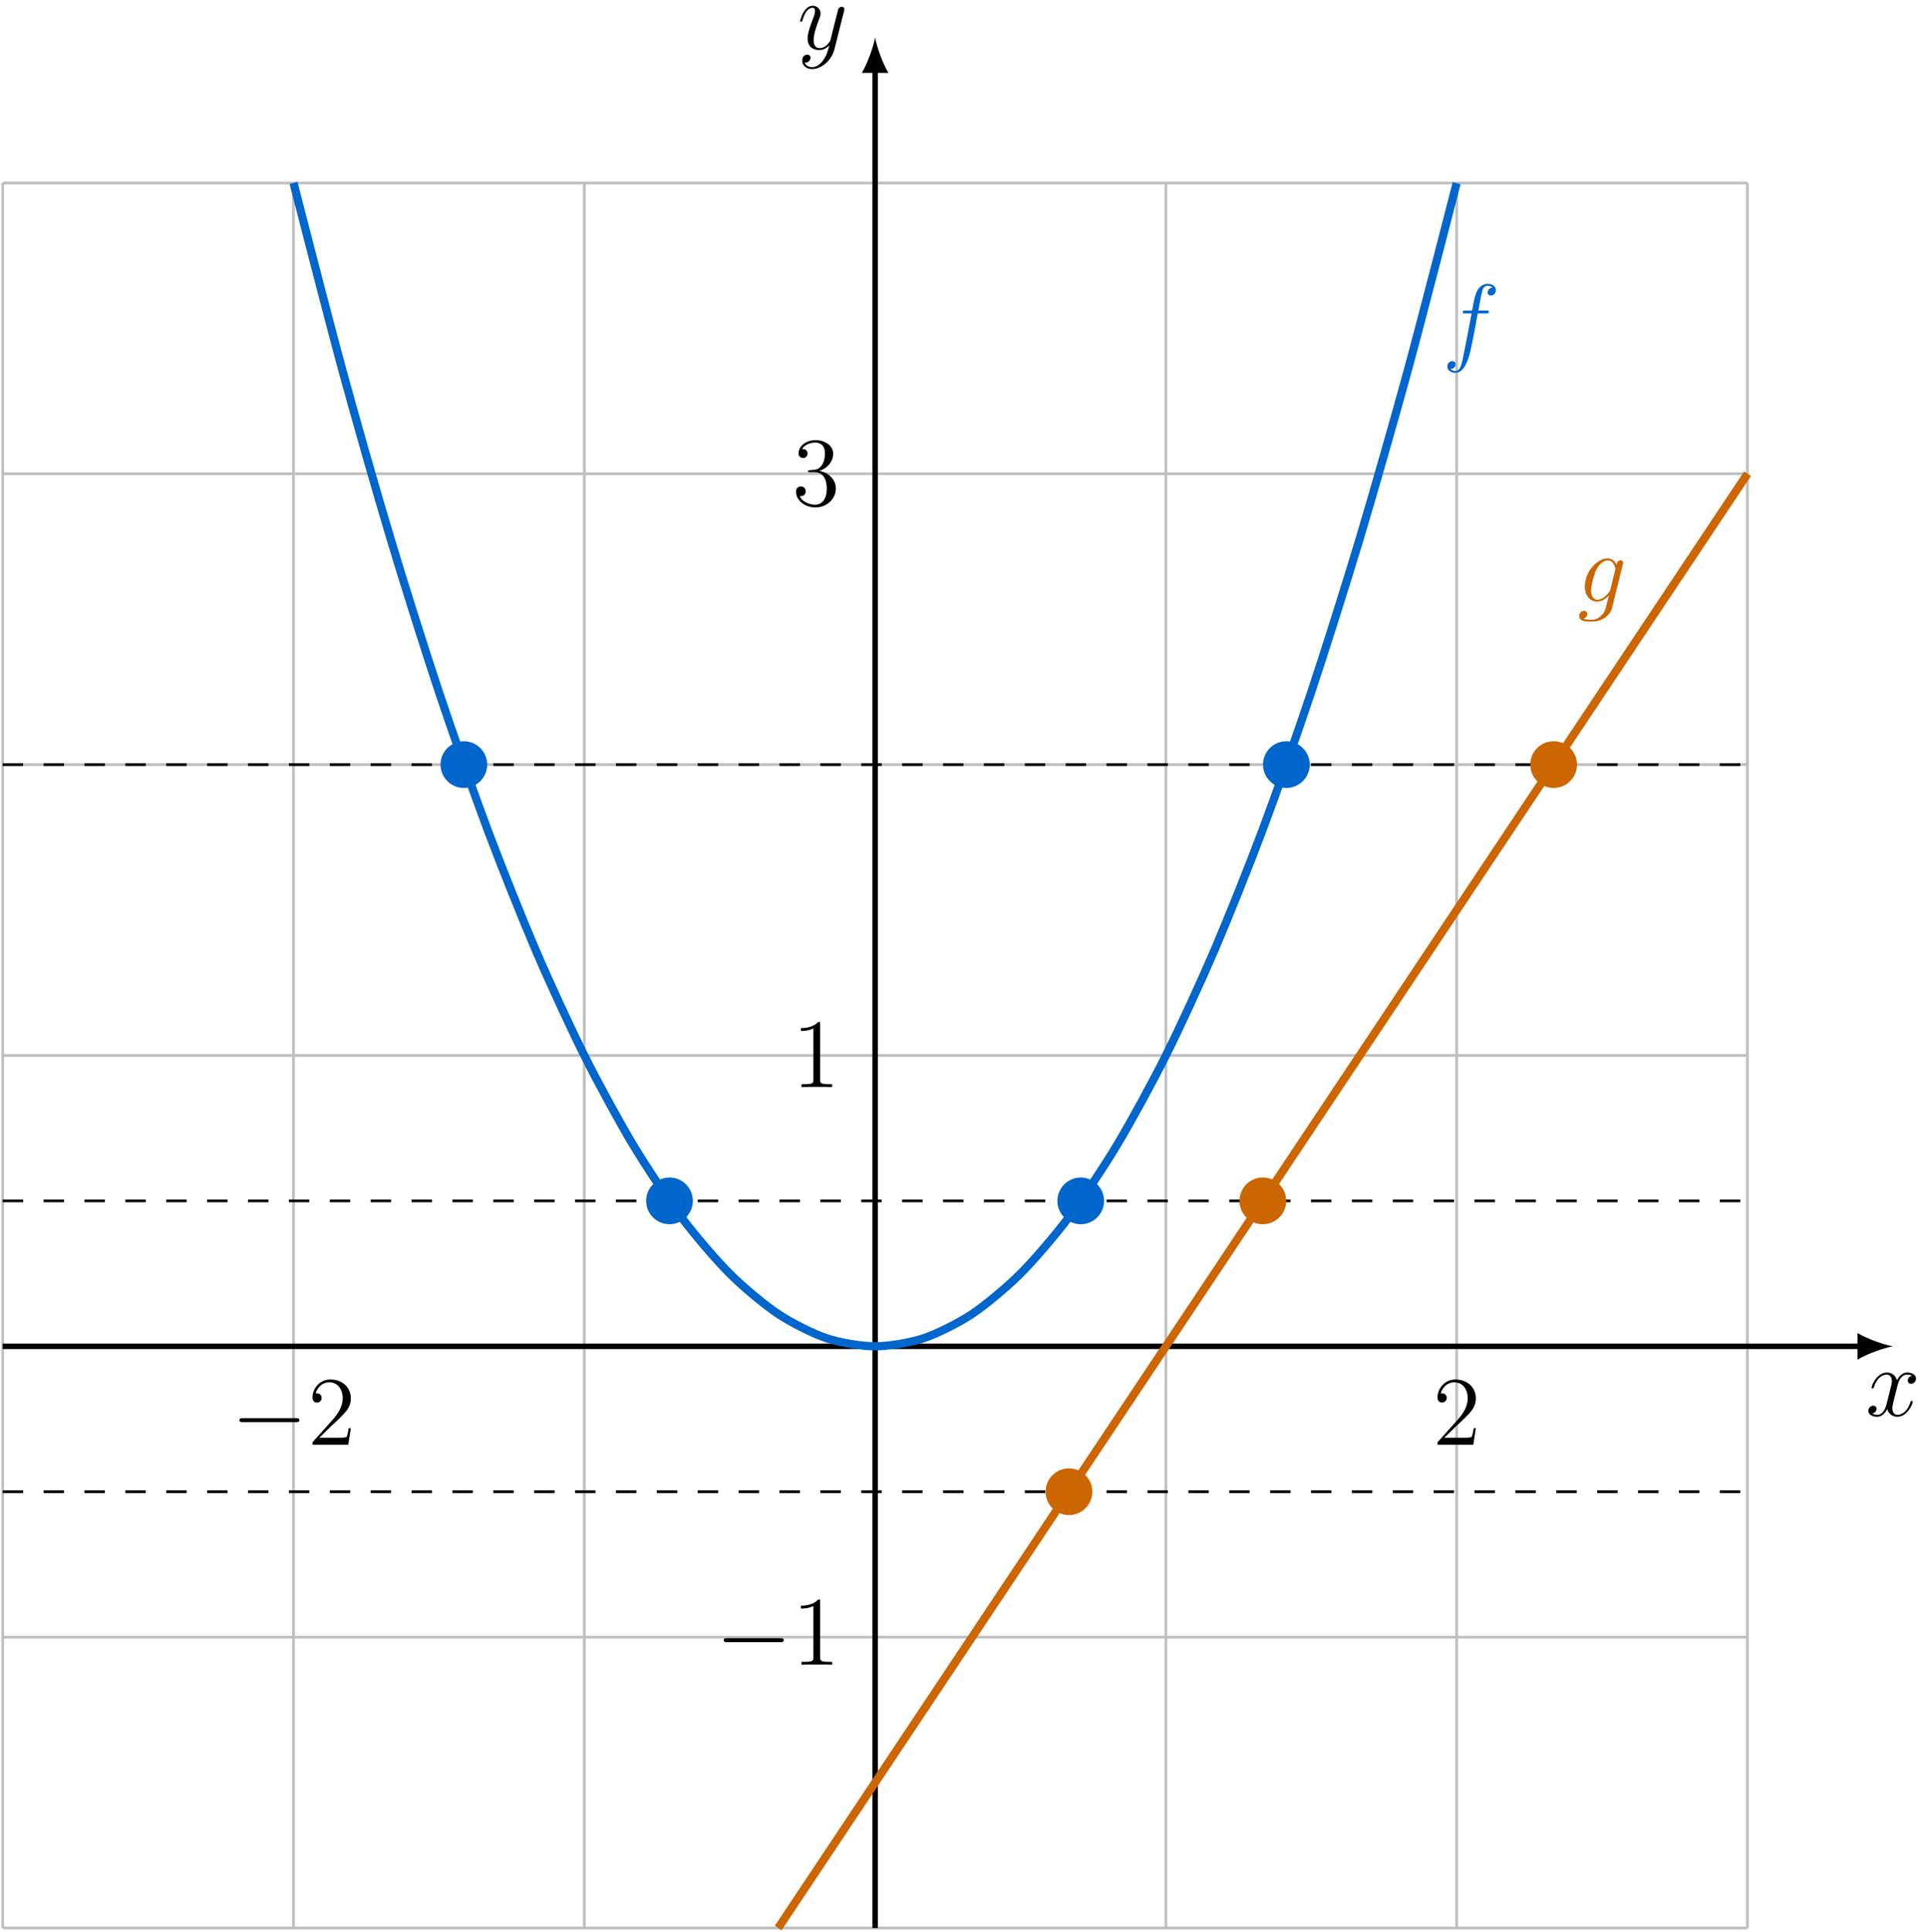 <?xml version="1.0" encoding="UTF-8"?>
<svg xmlns="http://www.w3.org/2000/svg" xmlns:xlink="http://www.w3.org/1999/xlink" width="281.764" height="282.455" viewBox="0 0 281.764 282.455">
<defs>
<g>
<g id="glyph-0-0">
<path d="M 6.797 -5.859 C 6.344 -5.766 6.172 -5.422 6.172 -5.156 C 6.172 -4.812 6.438 -4.688 6.641 -4.688 C 7.078 -4.688 7.375 -5.062 7.375 -5.453 C 7.375 -6.047 6.688 -6.328 6.078 -6.328 C 5.203 -6.328 4.719 -5.469 4.594 -5.188 C 4.266 -6.266 3.375 -6.328 3.109 -6.328 C 1.656 -6.328 0.875 -4.453 0.875 -4.125 C 0.875 -4.078 0.938 -4 1.031 -4 C 1.141 -4 1.172 -4.094 1.203 -4.141 C 1.688 -5.734 2.656 -6.031 3.062 -6.031 C 3.719 -6.031 3.844 -5.438 3.844 -5.094 C 3.844 -4.781 3.766 -4.453 3.578 -3.766 L 3.094 -1.797 C 2.891 -0.938 2.469 -0.141 1.703 -0.141 C 1.641 -0.141 1.281 -0.141 0.969 -0.328 C 1.484 -0.438 1.609 -0.859 1.609 -1.031 C 1.609 -1.312 1.391 -1.484 1.125 -1.484 C 0.781 -1.484 0.406 -1.188 0.406 -0.734 C 0.406 -0.125 1.078 0.141 1.688 0.141 C 2.375 0.141 2.875 -0.406 3.172 -0.984 C 3.406 -0.141 4.109 0.141 4.641 0.141 C 6.109 0.141 6.891 -1.734 6.891 -2.047 C 6.891 -2.125 6.828 -2.188 6.734 -2.188 C 6.609 -2.188 6.594 -2.109 6.562 -2 C 6.172 -0.734 5.328 -0.141 4.688 -0.141 C 4.188 -0.141 3.922 -0.516 3.922 -1.109 C 3.922 -1.422 3.969 -1.656 4.203 -2.594 L 4.703 -4.547 C 4.922 -5.406 5.406 -6.031 6.062 -6.031 C 6.094 -6.031 6.5 -6.031 6.797 -5.859 Z M 6.797 -5.859 "/>
</g>
<g id="glyph-0-1">
<path d="M 3.766 1.609 C 3.391 2.156 2.828 2.641 2.125 2.641 C 1.953 2.641 1.266 2.609 1.047 1.953 C 1.094 1.969 1.156 1.969 1.188 1.969 C 1.625 1.969 1.906 1.594 1.906 1.266 C 1.906 0.938 1.641 0.812 1.422 0.812 C 1.188 0.812 0.688 0.984 0.688 1.688 C 0.688 2.422 1.312 2.922 2.125 2.922 C 3.562 2.922 5 1.609 5.406 0.016 L 6.812 -5.578 C 6.828 -5.656 6.859 -5.734 6.859 -5.828 C 6.859 -6.031 6.688 -6.188 6.469 -6.188 C 6.344 -6.188 6.031 -6.125 5.922 -5.688 L 4.859 -1.484 C 4.797 -1.219 4.797 -1.188 4.672 -1.031 C 4.391 -0.625 3.922 -0.141 3.234 -0.141 C 2.422 -0.141 2.359 -0.938 2.359 -1.312 C 2.359 -2.141 2.734 -3.234 3.125 -4.281 C 3.281 -4.688 3.375 -4.891 3.375 -5.172 C 3.375 -5.781 2.938 -6.328 2.234 -6.328 C 0.922 -6.328 0.391 -4.25 0.391 -4.125 C 0.391 -4.078 0.438 -4 0.547 -4 C 0.672 -4 0.688 -4.062 0.75 -4.266 C 1.094 -5.469 1.641 -6.031 2.188 -6.031 C 2.328 -6.031 2.562 -6.031 2.562 -5.562 C 2.562 -5.188 2.406 -4.781 2.188 -4.234 C 1.484 -2.359 1.484 -1.875 1.484 -1.531 C 1.484 -0.172 2.469 0.141 3.188 0.141 C 3.594 0.141 4.109 0.016 4.625 -0.516 L 4.641 -0.5 C 4.422 0.344 4.281 0.906 3.766 1.609 Z M 3.766 1.609 "/>
</g>
<g id="glyph-0-2">
<path d="M 4.844 -1.828 C 4.797 -1.594 4.766 -1.531 4.578 -1.312 C 3.984 -0.562 3.391 -0.281 2.938 -0.281 C 2.469 -0.281 2.016 -0.656 2.016 -1.656 C 2.016 -2.406 2.453 -4.016 2.766 -4.656 C 3.188 -5.469 3.828 -6.031 4.438 -6.031 C 5.375 -6.031 5.562 -4.859 5.562 -4.781 L 5.516 -4.578 Z M 5.734 -5.375 C 5.547 -5.797 5.156 -6.328 4.438 -6.328 C 2.875 -6.328 1.094 -4.359 1.094 -2.219 C 1.094 -0.734 2 0 2.906 0 C 3.672 0 4.344 -0.609 4.609 -0.891 L 4.281 0.406 C 4.094 1.188 4 1.547 3.484 2.047 C 2.891 2.641 2.359 2.641 2.031 2.641 C 1.609 2.641 1.25 2.609 0.891 2.5 C 1.344 2.359 1.469 1.969 1.469 1.812 C 1.469 1.578 1.297 1.344 0.969 1.344 C 0.625 1.344 0.266 1.641 0.266 2.109 C 0.266 2.703 0.844 2.922 2.062 2.922 C 3.922 2.922 4.875 1.734 5.062 0.969 L 6.656 -5.469 C 6.703 -5.641 6.703 -5.672 6.703 -5.688 C 6.703 -5.891 6.547 -6.047 6.328 -6.047 C 5.984 -6.047 5.781 -5.766 5.734 -5.375 Z M 5.734 -5.375 "/>
</g>
<g id="glyph-0-3">
<path d="M 6.391 -5.766 C 6.688 -5.766 6.797 -5.766 6.797 -6.031 C 6.797 -6.188 6.688 -6.188 6.422 -6.188 L 5.266 -6.188 C 5.531 -7.656 5.734 -8.672 5.859 -9.141 C 5.938 -9.484 6.234 -9.812 6.609 -9.812 C 6.906 -9.812 7.219 -9.688 7.359 -9.547 C 6.797 -9.5 6.625 -9.078 6.625 -8.828 C 6.625 -8.547 6.844 -8.375 7.109 -8.375 C 7.406 -8.375 7.828 -8.625 7.828 -9.172 C 7.828 -9.766 7.234 -10.094 6.594 -10.094 C 5.984 -10.094 5.375 -9.641 5.094 -9.078 C 4.828 -8.578 4.688 -8.062 4.359 -6.188 L 3.406 -6.188 C 3.125 -6.188 2.984 -6.188 2.984 -5.922 C 2.984 -5.766 3.062 -5.766 3.359 -5.766 L 4.281 -5.766 C 4.016 -4.438 3.422 -1.188 3.094 0.344 C 2.859 1.594 2.641 2.641 1.922 2.641 C 1.875 2.641 1.469 2.641 1.203 2.359 C 1.938 2.312 1.938 1.672 1.938 1.656 C 1.938 1.375 1.719 1.203 1.453 1.203 C 1.156 1.203 0.734 1.453 0.734 2 C 0.734 2.609 1.359 2.922 1.922 2.922 C 3.391 2.922 3.984 0.297 4.141 -0.422 C 4.406 -1.516 5.109 -5.328 5.172 -5.766 Z M 6.391 -5.766 "/>
</g>
<g id="glyph-1-0">
<path d="M 9.453 -3.297 C 9.703 -3.297 9.953 -3.297 9.953 -3.578 C 9.953 -3.875 9.703 -3.875 9.453 -3.875 L 1.688 -3.875 C 1.453 -3.875 1.188 -3.875 1.188 -3.578 C 1.188 -3.297 1.453 -3.297 1.688 -3.297 Z M 9.453 -3.297 "/>
</g>
<g id="glyph-2-0">
<path d="M 6.312 -2.406 L 6 -2.406 C 5.953 -2.172 5.844 -1.375 5.688 -1.141 C 5.594 -1.016 4.781 -1.016 4.344 -1.016 L 1.688 -1.016 C 2.078 -1.344 2.953 -2.266 3.328 -2.609 C 5.516 -4.625 6.312 -5.359 6.312 -6.781 C 6.312 -8.438 5 -9.531 3.344 -9.531 C 1.672 -9.531 0.703 -8.125 0.703 -6.891 C 0.703 -6.156 1.328 -6.156 1.375 -6.156 C 1.672 -6.156 2.047 -6.375 2.047 -6.828 C 2.047 -7.234 1.781 -7.5 1.375 -7.5 C 1.25 -7.5 1.219 -7.5 1.172 -7.484 C 1.453 -8.469 2.219 -9.125 3.156 -9.125 C 4.375 -9.125 5.125 -8.109 5.125 -6.781 C 5.125 -5.562 4.422 -4.5 3.594 -3.578 L 0.703 -0.344 L 0.703 0 L 5.938 0 Z M 6.312 -2.406 "/>
</g>
<g id="glyph-2-1">
<path d="M 4.125 -9.188 C 4.125 -9.531 4.125 -9.531 3.844 -9.531 C 3.5 -9.156 2.781 -8.625 1.312 -8.625 L 1.312 -8.203 C 1.641 -8.203 2.359 -8.203 3.141 -8.578 L 3.141 -1.109 C 3.141 -0.594 3.094 -0.422 1.844 -0.422 L 1.391 -0.422 L 1.391 0 C 1.781 -0.031 3.172 -0.031 3.641 -0.031 C 4.109 -0.031 5.5 -0.031 5.875 0 L 5.875 -0.422 L 5.438 -0.422 C 4.172 -0.422 4.125 -0.594 4.125 -1.109 Z M 4.125 -9.188 "/>
</g>
<g id="glyph-2-2">
<path d="M 2.641 -5.156 C 2.391 -5.141 2.344 -5.125 2.344 -4.984 C 2.344 -4.844 2.406 -4.844 2.672 -4.844 L 3.328 -4.844 C 4.547 -4.844 5.094 -3.844 5.094 -2.469 C 5.094 -0.594 4.109 -0.094 3.406 -0.094 C 2.719 -0.094 1.547 -0.422 1.141 -1.359 C 1.594 -1.297 2.016 -1.547 2.016 -2.062 C 2.016 -2.484 1.703 -2.766 1.312 -2.766 C 0.969 -2.766 0.594 -2.562 0.594 -2.016 C 0.594 -0.75 1.859 0.297 3.453 0.297 C 5.156 0.297 6.422 -1 6.422 -2.453 C 6.422 -3.766 5.359 -4.812 3.984 -5.047 C 5.234 -5.406 6.031 -6.453 6.031 -7.578 C 6.031 -8.703 4.859 -9.531 3.469 -9.531 C 2.031 -9.531 0.969 -8.656 0.969 -7.609 C 0.969 -7.047 1.422 -6.922 1.641 -6.922 C 1.938 -6.922 2.281 -7.141 2.281 -7.578 C 2.281 -8.031 1.938 -8.234 1.625 -8.234 C 1.531 -8.234 1.5 -8.234 1.469 -8.219 C 2.016 -9.188 3.359 -9.188 3.422 -9.188 C 3.906 -9.188 4.828 -8.984 4.828 -7.578 C 4.828 -7.297 4.797 -6.5 4.375 -5.875 C 3.938 -5.25 3.453 -5.203 3.062 -5.188 Z M 2.641 -5.156 "/>
</g>
</g>
<clipPath id="clip-0">
<path clip-rule="nonzero" d="M 0 26 L 256 26 L 256 282.453 L 0 282.453 Z M 0 26 "/>
</clipPath>
<clipPath id="clip-1">
<path clip-rule="nonzero" d="M 127 9 L 129 9 L 129 282.453 L 127 282.453 Z M 127 9 "/>
</clipPath>
<clipPath id="clip-2">
<path clip-rule="nonzero" d="M 96 52 L 273 52 L 273 282.453 L 96 282.453 Z M 96 52 "/>
</clipPath>
</defs>
<g clip-path="url(#clip-0)">
<path fill="none" stroke-width="0.399" stroke-linecap="butt" stroke-linejoin="miter" stroke="rgb(75%, 75%, 75%)" stroke-opacity="1" stroke-miterlimit="10" d="M -127.562 -85.041 L 127.563 -85.041 M -127.562 -42.522 L 127.563 -42.522 M -127.562 0.002 L 127.563 0.002 M -127.562 42.521 L 127.563 42.521 M -127.562 85.041 L 127.563 85.041 M -127.562 127.56 L 127.563 127.56 M -127.562 170.064 L 127.563 170.064 M -127.562 -85.041 L -127.562 170.08 M -85.039 -85.041 L -85.039 170.08 M -42.52 -85.041 L -42.52 170.08 M 0 -85.041 L 0 170.08 M 42.52 -85.041 L 42.52 170.08 M 85.039 -85.041 L 85.039 170.08 M 127.547 -85.041 L 127.547 170.08 " transform="matrix(1, 0, 0, -1, 127.957, 196.818)"/>
</g>
<path fill="none" stroke-width="0.797" stroke-linecap="butt" stroke-linejoin="miter" stroke="rgb(0%, 0%, 0%)" stroke-opacity="1" stroke-miterlimit="10" d="M -127.562 0.002 L 144.16 0.002 " transform="matrix(1, 0, 0, -1, 127.957, 196.818)"/>
<path fill-rule="nonzero" fill="rgb(0%, 0%, 0%)" fill-opacity="1" d="M 276.777 196.816 C 275.395 196.559 273.152 195.781 271.598 194.875 L 271.598 198.762 C 273.152 197.855 275.395 197.078 276.777 196.816 "/>
<g fill="rgb(0%, 0%, 0%)" fill-opacity="1">
<use xlink:href="#glyph-0-0" x="272.785" y="206.98"/>
</g>
<g clip-path="url(#clip-1)">
<path fill="none" stroke-width="0.797" stroke-linecap="butt" stroke-linejoin="miter" stroke="rgb(0%, 0%, 0%)" stroke-opacity="1" stroke-miterlimit="10" d="M 0 -85.041 L 0 186.677 " transform="matrix(1, 0, 0, -1, 127.957, 196.818)"/>
</g>
<path fill-rule="nonzero" fill="rgb(0%, 0%, 0%)" fill-opacity="1" d="M 127.957 5.477 C 127.699 6.859 126.922 9.102 126.016 10.656 L 129.898 10.656 C 128.992 9.102 128.215 6.859 127.957 5.477 "/>
<g fill="rgb(0%, 0%, 0%)" fill-opacity="1">
<use xlink:href="#glyph-0-1" x="116.608" y="7.173"/>
</g>
<path fill="none" stroke-width="0.399" stroke-linecap="butt" stroke-linejoin="miter" stroke="rgb(0%, 0%, 0%)" stroke-opacity="1" stroke-dasharray="2.989 2.989" stroke-miterlimit="10" d="M -127.562 85.041 L 127.563 85.041 " transform="matrix(1, 0, 0, -1, 127.957, 196.818)"/>
<path fill="none" stroke-width="0.399" stroke-linecap="butt" stroke-linejoin="miter" stroke="rgb(0%, 0%, 0%)" stroke-opacity="1" stroke-dasharray="2.989 2.989" stroke-miterlimit="10" d="M -127.562 21.259 L 127.563 21.259 " transform="matrix(1, 0, 0, -1, 127.957, 196.818)"/>
<path fill="none" stroke-width="0.399" stroke-linecap="butt" stroke-linejoin="miter" stroke="rgb(0%, 0%, 0%)" stroke-opacity="1" stroke-dasharray="2.989 2.989" stroke-miterlimit="10" d="M -127.562 -21.26 L 127.563 -21.26 " transform="matrix(1, 0, 0, -1, 127.957, 196.818)"/>
<path fill="none" stroke-width="1.196" stroke-linecap="butt" stroke-linejoin="miter" stroke="rgb(0%, 40.015%, 79.999%)" stroke-opacity="1" stroke-miterlimit="10" d="M -85.039 170.08 C -85.039 170.08 -79.922 150.127 -77.953 142.916 C -75.988 135.705 -72.836 124.67 -70.867 118.115 C -68.902 111.56 -65.75 101.572 -63.781 95.673 C -61.816 89.775 -58.66 80.841 -56.695 75.595 C -54.73 70.353 -51.574 62.466 -49.609 57.88 C -47.645 53.291 -44.488 46.459 -42.523 42.525 C -40.555 38.591 -37.402 32.81 -35.437 29.533 C -33.469 26.256 -30.316 21.525 -28.352 18.904 C -26.383 16.279 -23.23 12.599 -21.266 10.634 C -19.297 8.666 -16.145 6.037 -14.176 4.728 C -12.211 3.416 -9.059 1.838 -7.09 1.181 C -5.125 0.525 -1.973 0.002 -0.004 0.002 C 1.961 -0.002 5.113 0.525 7.082 1.177 C 9.047 1.834 12.199 3.408 14.168 4.72 C 16.133 6.029 19.289 8.658 21.254 10.623 C 23.219 12.588 26.375 16.267 28.34 18.888 C 30.305 21.509 33.461 26.24 35.426 29.517 C 37.391 32.791 40.547 38.572 42.512 42.505 C 44.48 46.435 47.633 53.267 49.598 57.857 C 51.566 62.443 54.719 70.326 56.684 75.568 C 58.652 80.81 61.805 89.744 63.77 95.642 C 65.738 101.541 68.891 111.525 70.859 118.08 C 72.824 124.634 75.977 135.67 77.945 142.877 C 79.91 150.088 85.031 170.041 85.031 170.041 " transform="matrix(1, 0, 0, -1, 127.957, 196.818)"/>
<g clip-path="url(#clip-2)">
<path fill="none" stroke-width="1.196" stroke-linecap="butt" stroke-linejoin="miter" stroke="rgb(79.999%, 39.983%, 0%)" stroke-opacity="1" stroke-miterlimit="10" d="M -14.172 -85.041 L 127.563 127.56 " transform="matrix(1, 0, 0, -1, 127.957, 196.818)"/>
</g>
<path fill-rule="nonzero" fill="rgb(0%, 40.015%, 79.999%)" fill-opacity="1" stroke-width="1.196" stroke-linecap="butt" stroke-linejoin="miter" stroke="rgb(0%, 40.015%, 79.999%)" stroke-opacity="1" stroke-miterlimit="10" d="M 62.949 85.041 C 62.949 86.595 61.688 87.857 60.133 87.857 C 58.578 87.857 57.316 86.595 57.316 85.041 C 57.316 83.486 58.578 82.224 60.133 82.224 C 61.688 82.224 62.949 83.486 62.949 85.041 Z M 62.949 85.041 " transform="matrix(1, 0, 0, -1, 127.957, 196.818)"/>
<path fill-rule="nonzero" fill="rgb(0%, 40.015%, 79.999%)" fill-opacity="1" stroke-width="1.196" stroke-linecap="butt" stroke-linejoin="miter" stroke="rgb(0%, 40.015%, 79.999%)" stroke-opacity="1" stroke-miterlimit="10" d="M -57.316 85.041 C -57.316 86.595 -58.578 87.857 -60.133 87.857 C -61.687 87.857 -62.949 86.595 -62.949 85.041 C -62.949 83.486 -61.687 82.224 -60.133 82.224 C -58.578 82.224 -57.316 83.486 -57.316 85.041 Z M -57.316 85.041 " transform="matrix(1, 0, 0, -1, 127.957, 196.818)"/>
<path fill-rule="nonzero" fill="rgb(0%, 40.015%, 79.999%)" fill-opacity="1" stroke-width="1.196" stroke-linecap="butt" stroke-linejoin="miter" stroke="rgb(0%, 40.015%, 79.999%)" stroke-opacity="1" stroke-miterlimit="10" d="M 32.883 21.259 C 32.883 22.818 31.621 24.08 30.066 24.08 C 28.512 24.08 27.25 22.818 27.25 21.259 C 27.25 19.705 28.512 18.443 30.066 18.443 C 31.621 18.443 32.883 19.705 32.883 21.259 Z M 32.883 21.259 " transform="matrix(1, 0, 0, -1, 127.957, 196.818)"/>
<path fill-rule="nonzero" fill="rgb(0%, 40.015%, 79.999%)" fill-opacity="1" stroke-width="1.196" stroke-linecap="butt" stroke-linejoin="miter" stroke="rgb(0%, 40.015%, 79.999%)" stroke-opacity="1" stroke-miterlimit="10" d="M -27.25 21.259 C -27.25 22.818 -28.512 24.08 -30.066 24.08 C -31.621 24.08 -32.883 22.818 -32.883 21.259 C -32.883 19.705 -31.621 18.443 -30.066 18.443 C -28.512 18.443 -27.25 19.705 -27.25 21.259 Z M -27.25 21.259 " transform="matrix(1, 0, 0, -1, 127.957, 196.818)"/>
<path fill-rule="nonzero" fill="rgb(79.999%, 39.983%, 0%)" fill-opacity="1" stroke-width="1.196" stroke-linecap="butt" stroke-linejoin="miter" stroke="rgb(79.999%, 39.983%, 0%)" stroke-opacity="1" stroke-miterlimit="10" d="M 102.031 85.041 C 102.031 86.595 100.77 87.857 99.215 87.857 C 97.656 87.857 96.395 86.595 96.395 85.041 C 96.395 83.486 97.656 82.224 99.215 82.224 C 100.77 82.224 102.031 83.486 102.031 85.041 Z M 102.031 85.041 " transform="matrix(1, 0, 0, -1, 127.957, 196.818)"/>
<path fill-rule="nonzero" fill="rgb(79.999%, 39.983%, 0%)" fill-opacity="1" stroke-width="1.196" stroke-linecap="butt" stroke-linejoin="miter" stroke="rgb(79.999%, 39.983%, 0%)" stroke-opacity="1" stroke-miterlimit="10" d="M 59.512 21.259 C 59.512 22.818 58.25 24.08 56.691 24.08 C 55.137 24.08 53.875 22.818 53.875 21.259 C 53.875 19.705 55.137 18.443 56.691 18.443 C 58.25 18.443 59.512 19.705 59.512 21.259 Z M 59.512 21.259 " transform="matrix(1, 0, 0, -1, 127.957, 196.818)"/>
<path fill-rule="nonzero" fill="rgb(79.999%, 39.983%, 0%)" fill-opacity="1" stroke-width="1.196" stroke-linecap="butt" stroke-linejoin="miter" stroke="rgb(79.999%, 39.983%, 0%)" stroke-opacity="1" stroke-miterlimit="10" d="M 31.164 -21.26 C 31.164 -19.705 29.902 -18.444 28.348 -18.444 C 26.789 -18.444 25.527 -19.705 25.527 -21.26 C 25.527 -22.815 26.789 -24.077 28.348 -24.077 C 29.902 -24.077 31.164 -22.815 31.164 -21.26 Z M 31.164 -21.26 " transform="matrix(1, 0, 0, -1, 127.957, 196.818)"/>
<g fill="rgb(0%, 0%, 0%)" fill-opacity="1">
<use xlink:href="#glyph-1-0" x="33.827" y="211.2"/>
</g>
<g fill="rgb(0%, 0%, 0%)" fill-opacity="1">
<use xlink:href="#glyph-2-0" x="44.985" y="211.2"/>
</g>
<g fill="rgb(0%, 0%, 0%)" fill-opacity="1">
<use xlink:href="#glyph-2-0" x="209.485" y="211.2"/>
</g>
<g fill="rgb(0%, 0%, 0%)" fill-opacity="1">
<use xlink:href="#glyph-1-0" x="104.639" y="243.363"/>
</g>
<g fill="rgb(0%, 0%, 0%)" fill-opacity="1">
<use xlink:href="#glyph-2-1" x="115.797" y="243.363"/>
</g>
<g fill="rgb(0%, 0%, 0%)" fill-opacity="1">
<use xlink:href="#glyph-2-1" x="115.797" y="158.921"/>
</g>
<g fill="rgb(0%, 0%, 0%)" fill-opacity="1">
<use xlink:href="#glyph-2-2" x="115.797" y="73.882"/>
</g>
<g fill="rgb(79.999%, 39.983%, 0%)" fill-opacity="1">
<use xlink:href="#glyph-0-2" x="230.636" y="87.96"/>
</g>
<g fill="rgb(0%, 40.015%, 79.999%)" fill-opacity="1">
<use xlink:href="#glyph-0-3" x="210.895" y="51.586"/>
</g>
</svg>

